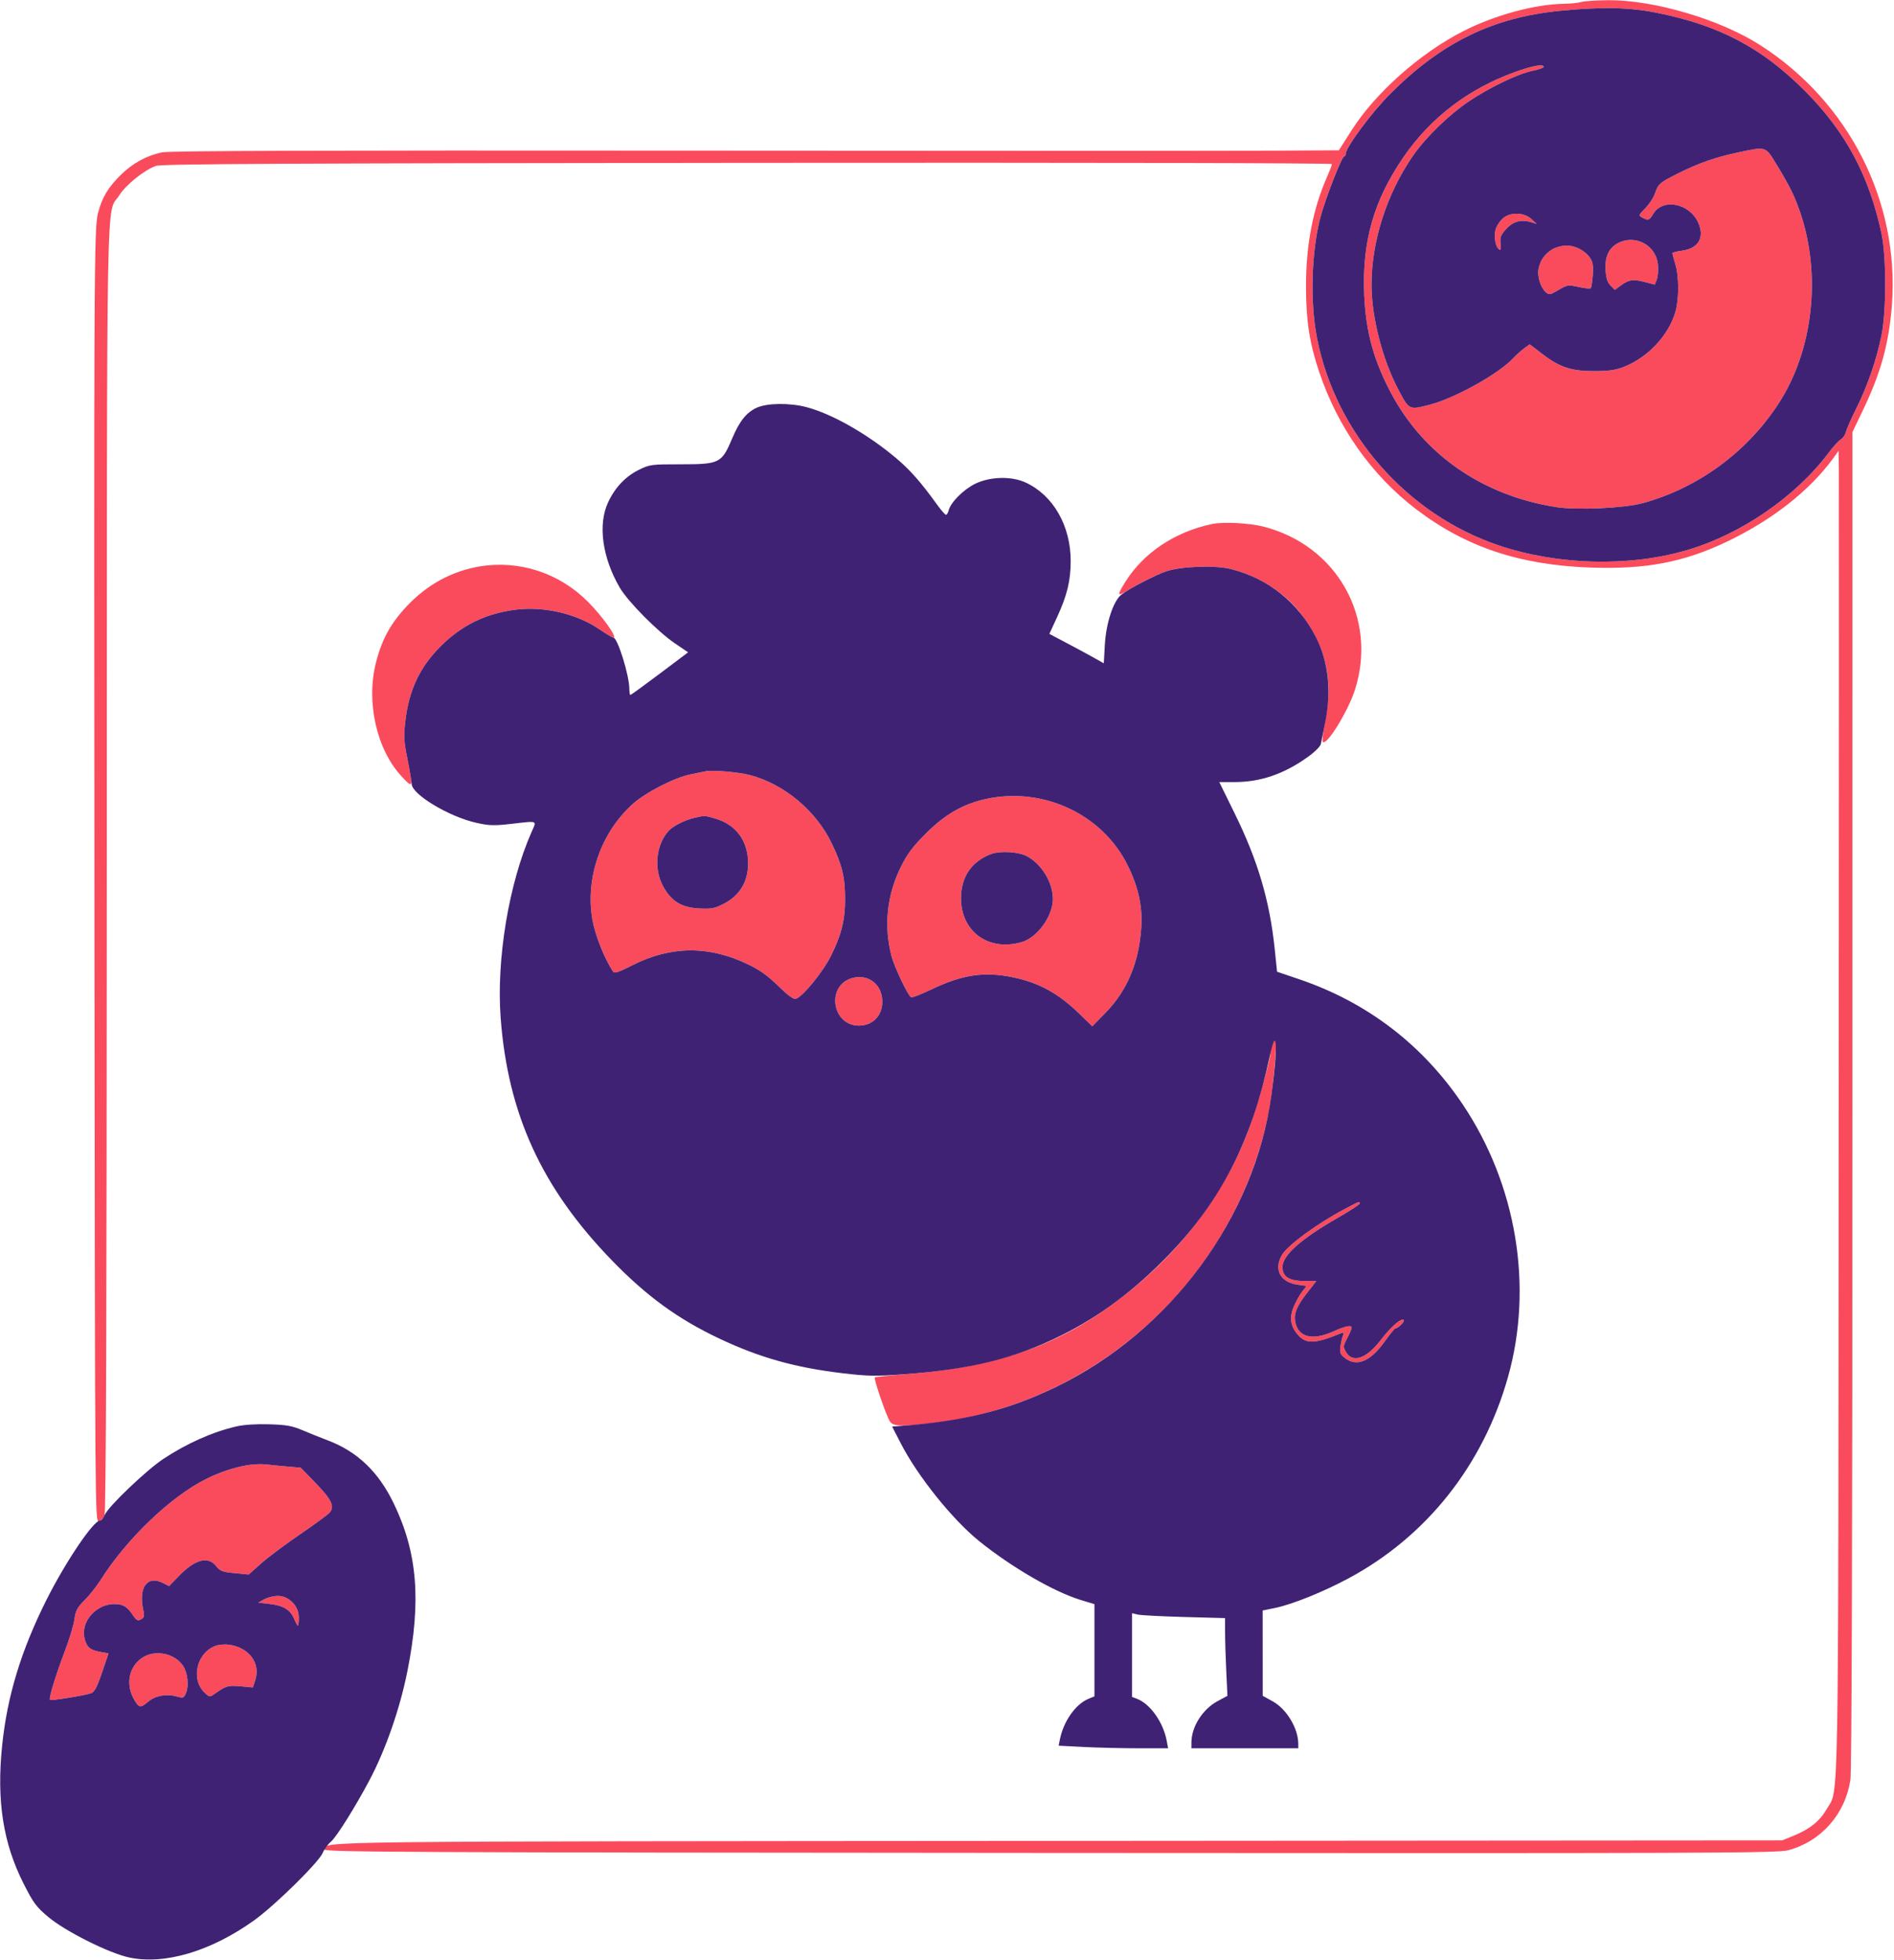 <svg xmlns="http://www.w3.org/2000/svg" width="957" height="990" viewBox="0 0 957 990" version="1.1"><path d="M 799 1 C 797.625 1.440, 793.746 1.845, 790.381 1.900 C 775.410 2.144, 755.299 7.610, 739.219 15.805 C 717.586 26.829, 694.977 46.899, 683 65.708 L 676.500 75.916 641.500 76.109 C 622.250 76.215, 489.725 76.200, 347 76.076 C 162.824 75.915, 85.904 76.166, 82 76.940 C 74.231 78.480, 67 82.415, 60.989 88.373 C 54.534 94.771, 51.511 99.844, 49.518 107.623 C 47.516 115.438, 47.428 134.589, 47.750 491.656 C 47.994 762.259, 48.044 768.801, 49.878 768.322 C 50.911 768.052, 52.233 766.784, 52.816 765.505 C 53.554 763.884, 53.903 664.866, 53.966 438.674 C 54.067 80.412, 53.531 109.239, 60.288 98.601 C 63.690 93.245, 73.021 85.787, 78.824 83.785 C 81.754 82.774, 142.454 82.462, 377.750 82.247 C 549.064 82.090, 673 82.349, 673 82.864 C 673 83.352, 671.929 86.172, 670.621 89.131 C 663.367 105.533, 659.855 123.782, 659.896 144.866 C 659.928 161.980, 661.658 173.212, 666.483 187.644 C 675.857 215.687, 693.016 240.016, 715.523 257.175 C 740.630 276.318, 768.074 285.465, 804 286.667 C 831.800 287.596, 850.867 283.948, 872.686 273.524 C 895.412 262.667, 914.414 247.770, 926.166 231.600 L 929 227.700 929.129 237.100 C 929.199 242.270, 929.163 392.525, 929.049 571 C 928.821 926.455, 929.243 902.746, 922.947 913.769 C 919.534 919.745, 914.337 923.905, 906.145 927.218 L 900.500 929.500 534.156 929.759 C 151.381 930.029, 165.346 929.868, 163.795 934.044 C 163.278 935.433, 199.885 935.613, 530.361 935.840 C 864.125 936.070, 898.045 935.948, 903.500 934.495 C 920.129 930.064, 932.261 916.381, 934.971 899 C 935.641 894.705, 935.987 778.159, 935.992 555.373 L 936 218.246 941.448 206.873 C 950.417 188.148, 954.509 173.223, 955.943 154 C 959.832 101.896, 934.297 51.543, 889.409 22.802 C 869.030 9.753, 835.559 -0.113, 812.385 0.100 C 806.398 0.155, 800.375 0.560, 799 1 M 788 5.496 C 754.168 8.849, 728.265 21.540, 702.433 47.416 C 693.033 56.832, 680 74.412, 680 77.676 C 680 78.404, 679.629 79, 679.175 79 C 677.979 79, 669.366 101.180, 667.085 110.135 C 662.581 127.819, 661.918 152.575, 665.462 170.727 C 674.851 218.811, 710.889 259.885, 757.383 275.493 C 787.211 285.506, 823.305 286.402, 852.402 277.853 C 879.752 269.817, 907.292 250.900, 923.960 228.701 C 926.355 225.512, 929.138 222.461, 930.145 221.922 C 931.152 221.383, 932.284 219.718, 932.659 218.221 C 933.034 216.725, 935.471 211.225, 938.074 206 C 943.690 194.726, 948.232 181.512, 950.678 169.339 C 953.174 156.914, 953.176 129.739, 950.681 118 C 944.475 88.793, 932.520 66.507, 912.022 45.938 C 890.327 24.167, 868.727 12.776, 837.169 6.466 C 823.152 3.663, 809.258 3.389, 788 5.496 M 765.273 36.451 C 741.898 44.939, 722.888 59.443, 709.283 79.168 C 694.139 101.124, 688.167 121.963, 689.306 148.886 C 690.098 167.636, 694.124 182.236, 703.124 199 C 719.748 229.965, 749.559 250.412, 786.423 256.134 C 796.901 257.760, 820.722 256.659, 830.037 254.118 C 858.040 246.479, 882.897 228.226, 898.823 203.606 C 916.135 176.845, 920.389 139.014, 909.639 107.410 C 906.796 99.050, 904.380 94.140, 897.751 83.250 C 891.966 73.745, 892.603 73.954, 878.492 76.933 C 866.787 79.405, 858.490 82.289, 847.946 87.553 C 838.563 92.237, 837.837 92.877, 836.113 97.990 C 835.466 99.910, 833.326 103.130, 831.357 105.146 C 827.901 108.685, 827.849 108.849, 829.824 109.906 C 832.802 111.499, 833.387 111.308, 835.264 108.130 C 840.106 99.934, 853.709 102.566, 858.127 112.554 C 861.412 119.982, 858.152 125.513, 849.838 126.616 C 847.177 126.969, 845.005 127.537, 845.011 127.879 C 845.017 128.220, 845.692 130.709, 846.511 133.409 C 848.418 139.697, 848.420 151.224, 846.514 157.643 C 843.042 169.332, 832.951 180.194, 821 185.105 C 816.677 186.882, 813.467 187.380, 806 187.433 C 794.139 187.517, 788.211 185.603, 779.393 178.845 L 772.945 173.903 770.223 175.860 C 768.725 176.936, 766.150 179.257, 764.500 181.017 C 757.123 188.886, 734.962 201.194, 722.356 204.425 C 711.983 207.084, 712.075 207.126, 706.800 197.250 C 698.592 181.883, 693 160.242, 693 143.845 C 693 121.777, 700.719 97.806, 714.021 78.563 C 720.356 69.400, 732.239 57.858, 742.265 51.130 C 752.596 44.197, 766.973 37.290, 774.168 35.804 C 777.376 35.142, 780 34.240, 780 33.800 C 780 32.161, 774.224 33.200, 765.273 36.451 M 759.770 109.966 C 758.395 111.047, 756.708 113.290, 756.021 114.949 C 754.636 118.292, 755.328 124.198, 757.296 125.831 C 758.259 126.630, 758.457 125.997, 758.173 123.022 C 757.865 119.790, 758.338 118.603, 761.154 115.535 C 764.674 111.698, 768.737 110.685, 774 112.331 L 776.500 113.113 773.694 110.556 C 770.133 107.312, 763.502 107.031, 759.770 109.966 M 818.270 122.428 C 813.172 124.730, 810.818 129.386, 811.261 136.289 C 811.535 140.554, 812.203 142.647, 813.797 144.241 L 815.961 146.405 818.750 144.343 C 822.976 141.219, 825.084 140.876, 830.858 142.373 L 836.146 143.745 837.161 141.123 C 837.719 139.680, 837.973 136.319, 837.725 133.654 C 836.847 124.205, 826.964 118.502, 818.270 122.428 M 784.304 125.956 C 780.511 128.269, 778.259 131.455, 777.407 135.713 C 776.659 139.457, 778.372 145.122, 780.962 147.466 C 782.751 149.085, 783.089 149.032, 787.503 146.445 C 791.966 143.830, 792.386 143.768, 797.657 144.948 C 800.681 145.624, 803.430 145.904, 803.765 145.568 C 804.101 145.232, 804.570 142.271, 804.807 138.986 C 805.130 134.527, 804.815 132.367, 803.565 130.459 C 801.108 126.708, 796.057 124.007, 791.500 124.007 C 789.295 124.007, 786.066 124.882, 784.304 125.956 M 612.500 264.649 C 593.702 268.563, 577.788 279.189, 568.539 294 C 564.406 300.619, 564.532 301.401, 569.262 298.502 C 576.247 294.222, 585.040 289.897, 589.914 288.345 C 597.430 285.951, 614.357 285.456, 622 287.408 C 636.235 291.043, 649.459 299.516, 657.415 310.099 C 670.271 327.201, 673.840 343.350, 669.495 364.754 C 668.467 369.817, 667.976 374.306, 668.403 374.730 C 670.405 376.716, 681.220 359.126, 684.663 348.282 C 696.151 312.108, 675.576 275.483, 638.432 265.983 C 631.267 264.150, 618.137 263.475, 612.500 264.649 M 242.363 286.092 C 228.320 288.440, 215.886 295.211, 205.594 306.118 C 197.434 314.765, 192.964 322.910, 189.983 334.568 C 184.872 354.549, 190.293 378.598, 202.970 392.189 C 208.783 398.421, 208.863 398.183, 205.891 383.420 C 204.051 374.273, 203.915 371.825, 204.824 364.139 C 206.661 348.598, 211.996 337.185, 222.284 326.781 C 232.914 316.032, 244.842 310.075, 259.857 308.020 C 274.471 306.019, 291.164 309.841, 302.952 317.887 C 306.266 320.149, 309.428 322, 309.979 322 C 312.037 322, 304.350 311.238, 297.056 303.906 C 282.594 289.370, 262.300 282.760, 242.363 286.092 M 356.500 389.564 C 355.400 389.815, 352.025 390.501, 349 391.089 C 341.027 392.640, 326.416 400.098, 319.802 405.995 C 303.689 420.359, 295.632 443.385, 299.333 464.489 C 300.720 472.395, 305.401 484.149, 309.801 490.773 C 310.445 491.742, 312.727 490.984, 319.377 487.591 C 338.760 477.700, 358.027 477.494, 377.780 486.966 C 383.898 489.900, 387.936 492.772, 393.245 497.967 C 398.288 502.901, 400.952 504.833, 402.178 504.444 C 405.668 503.336, 415.783 490.931, 419.880 482.734 C 425.103 472.285, 427 464.720, 427 454.339 C 427 443.030, 425.592 437.084, 420.305 426.067 C 412.341 409.473, 396.321 396.058, 379 391.480 C 373.160 389.937, 359.842 388.802, 356.500 389.564 M 498.225 403.522 C 486.711 406.022, 477.462 411.320, 467.900 420.891 C 461.062 427.737, 458.443 431.241, 455.112 438 C 448.086 452.258, 446.490 467.809, 450.493 483 C 451.934 488.471, 458.702 502.698, 460.346 503.714 C 460.820 504.007, 465.548 502.165, 470.854 499.621 C 486.217 492.256, 497.335 490.606, 511.660 493.565 C 525.071 496.335, 534.781 501.682, 545.706 512.315 L 551.912 518.355 558.706 511.401 C 569.508 500.346, 575.493 486.086, 576.655 468.637 C 577.370 457.911, 575.235 448.077, 569.802 437.070 C 557.065 411.264, 527.145 397.241, 498.225 403.522 M 350.734 413.088 C 345.947 414.216, 339.991 417.244, 337.805 419.662 C 331.578 426.548, 330.271 438.462, 334.793 447.119 C 338.943 455.062, 344.182 458.372, 353.313 458.819 C 359.674 459.130, 361.132 458.840, 366 456.292 C 373.838 452.189, 378 445.190, 378 436.110 C 378 424.796, 372.050 416.598, 361.568 413.471 C 356.096 411.839, 356.045 411.837, 350.734 413.088 M 500.748 431.366 C 490.840 435.063, 485.465 443.082, 485.577 454 C 485.749 470.784, 499.812 480.722, 516.384 475.770 C 524.261 473.417, 532 462.629, 532 454.003 C 532 445.689, 526.221 436.234, 518.791 432.392 C 514.488 430.167, 505.354 429.647, 500.748 431.366 M 430.333 494.061 C 417.336 497.972, 420.404 518, 434 518 C 441.563 518, 446.606 512.068, 445.721 504.213 C 444.832 496.329, 437.929 491.775, 430.333 494.061 M 643.028 527.426 C 642.463 528.913, 642 530.671, 642 531.331 C 642 535.293, 634.305 561.971, 630.053 572.751 C 615.741 609.034, 589.727 640.513, 554.669 663.971 C 528.074 681.767, 498.635 690.888, 457.500 694.078 C 449.250 694.717, 442.287 695.437, 442.027 695.677 C 441.360 696.292, 447.962 715.501, 449.688 717.964 C 451.369 720.365, 455.065 720.545, 469.789 718.945 C 554.778 709.707, 625.462 644.231, 641.455 559.926 C 643.104 551.232, 645.362 526.029, 644.564 525.230 C 644.284 524.951, 643.593 525.939, 643.028 527.426 M 679.401 610.654 C 665.486 618.022, 650.679 628.869, 647.750 633.839 C 643.500 641.052, 646.861 647.565, 655.478 648.816 L 660.186 649.500 658.058 652.203 C 656.887 653.689, 655.004 656.997, 653.873 659.555 C 651.398 665.148, 651.930 669.575, 655.600 673.937 C 659.805 678.934, 664.264 678.833, 677.424 673.441 C 679.040 672.779, 679.224 672.960, 678.575 674.576 C 678.150 675.634, 677.573 678.116, 677.291 680.091 C 676.857 683.135, 677.197 684.010, 679.525 685.841 C 685.495 690.537, 692.343 687.709, 699.672 677.520 C 702.252 673.934, 704.619 670.990, 704.931 670.978 C 706.499 670.916, 710.156 667.215, 709.221 666.636 C 707.753 665.729, 702.768 670.154, 697.408 677.120 C 690.322 686.328, 683.297 688.607, 680.032 682.756 C 678.610 680.210, 678.662 679.707, 680.756 675.756 C 681.997 673.415, 682.989 671.050, 682.961 670.500 C 682.887 669.076, 679.800 669.756, 673.308 672.627 C 662.944 677.211, 655.902 675.326, 654.449 667.580 C 653.667 663.411, 655.248 659.617, 660.628 652.750 L 665.133 647 659.501 647 C 651.370 647, 648.045 644.953, 648.015 639.928 C 647.980 634.031, 657.368 625.709, 676.247 614.904 C 682.161 611.518, 687 608.355, 687 607.874 C 687 606.629, 687.008 606.626, 679.401 610.654 M 125.387 739.956 C 118.720 740.989, 110.846 743.600, 104 747.049 C 85.986 756.122, 63.971 777.239, 50.735 798.142 C 48.770 801.246, 45.170 805.778, 42.734 808.214 C 38.997 811.950, 38.196 813.462, 37.609 817.889 C 37.226 820.775, 34.984 828.168, 32.626 834.318 C 28.220 845.810, 24.544 857.877, 25.238 858.571 C 25.756 859.090, 43.096 856.270, 46.005 855.194 C 47.770 854.541, 49.013 852.192, 51.554 844.706 L 54.829 835.059 51.165 834.398 C 45.732 833.418, 44.280 832.379, 43.024 828.573 C 39.731 818.595, 50.133 808.113, 60.967 810.493 C 63.070 810.955, 64.929 812.447, 66.660 815.063 C 68.874 818.408, 69.505 818.800, 71.210 817.887 C 72.886 816.991, 73.069 816.265, 72.399 813.164 C 69.932 801.744, 74.353 795.535, 82.173 799.437 L 85.441 801.067 90.470 795.887 C 98.571 787.545, 105.119 785.810, 109.178 790.929 C 111.222 793.509, 112.347 793.941, 118.586 794.542 L 125.671 795.226 131.875 789.690 C 135.288 786.645, 144.065 780.071, 151.381 775.081 C 158.697 770.091, 165.482 765.124, 166.460 764.044 C 169.275 760.933, 167.630 757.418, 159.402 748.963 L 151.933 741.288 144.717 740.650 C 140.747 740.299, 135.925 739.821, 134 739.588 C 132.075 739.354, 128.199 739.520, 125.387 739.956 M 133.500 807.759 L 130.500 809.438 136.219 810.084 C 143.132 810.864, 146.692 813.019, 148.597 817.578 C 149.383 819.460, 150.246 821, 150.513 821 C 150.781 821, 151 819.155, 151 816.900 C 151 811.143, 145.939 805.982, 140.350 806.040 C 138.233 806.062, 135.150 806.836, 133.500 807.759 M 109.604 831.041 C 99.588 834.030, 96.001 847.955, 103.446 854.949 C 105.905 857.259, 105.948 857.263, 108.595 855.389 C 114.190 851.430, 115.326 851.106, 121.581 851.690 L 127.757 852.267 128.957 848.630 C 131.751 840.165, 126.052 832.288, 116 830.722 C 114.075 830.422, 111.197 830.565, 109.604 831.041 M 71.898 837.263 C 64.941 841.897, 63.294 851.021, 68.014 858.783 C 70.380 862.673, 70.983 862.727, 74.932 859.404 C 78.520 856.385, 84.064 855.372, 89.215 856.794 C 92.667 857.747, 92.901 857.654, 94.050 854.879 C 95.513 851.348, 94.780 844.840, 92.536 841.414 C 88.320 834.981, 78.339 832.973, 71.898 837.263" stroke="none" fill="#fa4b5c" fill-rule="evenodd"/><path d="M 788 5.496 C 754.168 8.849, 728.265 21.540, 702.433 47.416 C 693.033 56.832, 680 74.412, 680 77.676 C 680 78.404, 679.629 79, 679.175 79 C 677.979 79, 669.366 101.180, 667.085 110.135 C 662.581 127.819, 661.918 152.575, 665.462 170.727 C 674.851 218.811, 710.889 259.885, 757.383 275.493 C 787.211 285.506, 823.305 286.402, 852.402 277.853 C 879.752 269.817, 907.292 250.900, 923.960 228.701 C 926.355 225.512, 929.138 222.461, 930.145 221.922 C 931.152 221.383, 932.284 219.718, 932.659 218.221 C 933.034 216.725, 935.471 211.225, 938.074 206 C 943.690 194.726, 948.232 181.512, 950.678 169.339 C 953.174 156.914, 953.176 129.739, 950.681 118 C 944.475 88.793, 932.520 66.507, 912.022 45.938 C 890.327 24.167, 868.727 12.776, 837.169 6.466 C 823.152 3.663, 809.258 3.389, 788 5.496 M 765.273 36.451 C 741.898 44.939, 722.888 59.443, 709.283 79.168 C 694.139 101.124, 688.167 121.963, 689.306 148.886 C 690.098 167.636, 694.124 182.236, 703.124 199 C 719.748 229.965, 749.559 250.412, 786.423 256.134 C 796.901 257.760, 820.722 256.659, 830.037 254.118 C 858.040 246.479, 882.897 228.226, 898.823 203.606 C 916.135 176.845, 920.389 139.014, 909.639 107.410 C 906.796 99.050, 904.380 94.140, 897.751 83.250 C 891.966 73.745, 892.603 73.954, 878.492 76.933 C 866.787 79.405, 858.490 82.289, 847.946 87.553 C 838.563 92.237, 837.837 92.877, 836.113 97.990 C 835.466 99.910, 833.326 103.130, 831.357 105.146 C 827.901 108.685, 827.849 108.849, 829.824 109.906 C 832.802 111.499, 833.387 111.308, 835.264 108.130 C 840.106 99.934, 853.709 102.566, 858.127 112.554 C 861.412 119.982, 858.152 125.513, 849.838 126.616 C 847.177 126.969, 845.005 127.537, 845.011 127.879 C 845.017 128.220, 845.692 130.709, 846.511 133.409 C 848.418 139.697, 848.420 151.224, 846.514 157.643 C 843.042 169.332, 832.951 180.194, 821 185.105 C 816.677 186.882, 813.467 187.380, 806 187.433 C 794.139 187.517, 788.211 185.603, 779.393 178.845 L 772.945 173.903 770.223 175.860 C 768.725 176.936, 766.150 179.257, 764.500 181.017 C 757.123 188.886, 734.962 201.194, 722.356 204.425 C 711.983 207.084, 712.075 207.126, 706.800 197.250 C 698.592 181.883, 693 160.242, 693 143.845 C 693 121.777, 700.719 97.806, 714.021 78.563 C 720.356 69.400, 732.239 57.858, 742.265 51.130 C 752.596 44.197, 766.973 37.290, 774.168 35.804 C 777.376 35.142, 780 34.240, 780 33.800 C 780 32.161, 774.224 33.200, 765.273 36.451 M 759.770 109.966 C 758.395 111.047, 756.708 113.290, 756.021 114.949 C 754.636 118.292, 755.328 124.198, 757.296 125.831 C 758.259 126.630, 758.457 125.997, 758.173 123.022 C 757.865 119.790, 758.338 118.603, 761.154 115.535 C 764.674 111.698, 768.737 110.685, 774 112.331 L 776.500 113.113 773.694 110.556 C 770.133 107.312, 763.502 107.031, 759.770 109.966 M 818.270 122.428 C 813.172 124.730, 810.818 129.386, 811.261 136.289 C 811.535 140.554, 812.203 142.647, 813.797 144.241 L 815.961 146.405 818.750 144.343 C 822.976 141.219, 825.084 140.876, 830.858 142.373 L 836.146 143.745 837.161 141.123 C 837.719 139.680, 837.973 136.319, 837.725 133.654 C 836.847 124.205, 826.964 118.502, 818.270 122.428 M 784.304 125.956 C 780.511 128.269, 778.259 131.455, 777.407 135.713 C 776.659 139.457, 778.372 145.122, 780.962 147.466 C 782.751 149.085, 783.089 149.032, 787.503 146.445 C 791.966 143.830, 792.386 143.768, 797.657 144.948 C 800.681 145.624, 803.430 145.904, 803.765 145.568 C 804.101 145.232, 804.570 142.271, 804.807 138.986 C 805.130 134.527, 804.815 132.367, 803.565 130.459 C 801.108 126.708, 796.057 124.007, 791.500 124.007 C 789.295 124.007, 786.066 124.882, 784.304 125.956 M 382.377 205.916 C 377.179 208.277, 373.649 212.683, 369.971 221.400 C 364.664 233.978, 363.633 234.499, 344 234.499 C 329.076 234.500, 328.290 234.603, 322.839 237.280 C 316.022 240.628, 310.673 246.299, 307.183 253.880 C 302.030 265.073, 304.364 281.795, 313.179 296.835 C 317.322 303.904, 332.345 319.057, 341.096 324.994 L 347.692 329.468 333.368 340.234 C 325.489 346.155, 318.808 351, 318.522 351 C 318.235 351, 318 349.672, 318 348.049 C 318 341.123, 312.041 322, 309.882 322 C 309.385 322, 306.266 320.149, 302.952 317.887 C 291.164 309.841, 274.471 306.019, 259.857 308.020 C 244.842 310.075, 232.914 316.032, 222.284 326.781 C 211.996 337.185, 206.661 348.598, 204.824 364.139 C 203.915 371.825, 204.051 374.273, 205.891 383.420 C 207.051 389.182, 208 394.781, 208 395.863 C 208 401.157, 226.798 412.484, 240.725 415.582 C 247.153 417.012, 249.680 417.091, 258.157 416.127 C 272.144 414.537, 271.251 414.183, 268.572 420.250 C 257.085 446.270, 250.728 484.608, 252.982 514.272 C 256.667 562.772, 273.728 599.966, 308.995 636.380 C 326.681 654.642, 342.480 666.149, 363.500 676.079 C 383.885 685.709, 401.917 690.763, 426 693.597 C 438.657 695.086, 442.571 695.149, 456.795 694.096 C 490.794 691.577, 512.635 686.186, 536.169 674.506 C 555.804 664.762, 573.271 651.688, 590.536 633.813 C 617.064 606.348, 632.366 576.324, 641.533 533.746 C 645.235 516.553, 645.787 528.621, 642.421 553.154 C 633.931 615.032, 591.402 672.576, 533.500 700.531 C 508.987 712.367, 486.778 717.886, 454.135 720.256 L 450.770 720.500 455.181 729.059 C 463.722 745.629, 481.261 767.477, 494.766 778.372 C 511.165 791.600, 532.551 803.984, 546.112 808.103 L 553 810.195 553 833.476 L 553 856.757 550.038 857.984 C 543.428 860.722, 537.375 869.318, 535.526 878.593 L 534.910 881.687 547.705 882.339 C 554.742 882.698, 567.188 882.994, 575.361 882.996 L 590.223 883 589.525 879.250 C 587.773 869.835, 581.186 860.542, 574.448 857.980 L 572 857.050 572 835.908 L 572 814.767 574.750 815.443 C 576.263 815.815, 586.837 816.374, 598.250 816.684 L 619 817.248 619.004 824.374 C 619.006 828.293, 619.276 837.125, 619.604 844 L 620.200 856.500 615.189 859.200 C 607.594 863.292, 602 872.168, 602 880.126 L 602 883 629 883 L 656 883 655.994 880.750 C 655.975 872.913, 650.094 863.155, 643.048 859.269 L 638.029 856.500 638.014 834.950 L 638 813.400 644.250 812.120 C 652.880 810.352, 668.441 804.094, 681.234 797.246 C 720.844 776.043, 749.486 739.904, 761.998 695.343 C 774.819 649.683, 766.273 598.327, 739.118 557.849 C 718.902 527.714, 690.802 506.214, 656.385 494.550 L 645.271 490.783 644.123 479.641 C 641.592 455.084, 635.642 434.841, 623.956 411.034 L 616.086 395 623.833 395 C 636.855 395, 648.694 390.962, 660.619 382.452 C 664.349 379.790, 667.163 376.997, 667.415 375.705 C 667.651 374.492, 668.620 369.675, 669.567 365 C 672.820 348.934, 671.294 334.468, 665.037 322.073 C 656.135 304.439, 641.021 292.265, 622 287.408 C 614.258 285.431, 597.410 285.960, 589.654 288.423 C 584.131 290.177, 570.437 297.273, 566.535 300.403 C 562.495 303.643, 558.868 314.737, 558.248 325.751 L 557.727 335.003 552.114 331.864 C 549.026 330.137, 542.837 326.797, 538.360 324.440 L 530.221 320.156 534.065 311.828 C 539.176 300.756, 541 293.275, 541 283.379 C 541 265.503, 532.136 250.084, 518.176 243.675 C 511.030 240.395, 500.227 240.676, 492.745 244.336 C 486.873 247.209, 480.359 253.721, 479.355 257.723 C 479.040 258.975, 478.420 260, 477.977 260 C 477.533 260, 475.472 257.637, 473.396 254.750 C 465.409 243.640, 459.760 237.238, 452.761 231.361 C 438.153 219.096, 420.216 208.915, 407.356 205.589 C 398.878 203.397, 387.600 203.544, 382.377 205.916 M 356.500 389.564 C 355.400 389.815, 352.025 390.501, 349 391.089 C 341.027 392.640, 326.416 400.098, 319.802 405.995 C 303.689 420.359, 295.632 443.385, 299.333 464.489 C 300.720 472.395, 305.401 484.149, 309.801 490.773 C 310.445 491.742, 312.727 490.984, 319.377 487.591 C 338.760 477.700, 358.027 477.494, 377.780 486.966 C 383.898 489.900, 387.936 492.772, 393.245 497.967 C 398.288 502.901, 400.952 504.833, 402.178 504.444 C 405.668 503.336, 415.783 490.931, 419.880 482.734 C 425.103 472.285, 427 464.720, 427 454.339 C 427 443.030, 425.592 437.084, 420.305 426.067 C 412.341 409.473, 396.321 396.058, 379 391.480 C 373.160 389.937, 359.842 388.802, 356.500 389.564 M 498.225 403.522 C 486.711 406.022, 477.462 411.320, 467.900 420.891 C 461.062 427.737, 458.443 431.241, 455.112 438 C 448.086 452.258, 446.490 467.809, 450.493 483 C 451.934 488.471, 458.702 502.698, 460.346 503.714 C 460.820 504.007, 465.548 502.165, 470.854 499.621 C 486.217 492.256, 497.335 490.606, 511.660 493.565 C 525.071 496.335, 534.781 501.682, 545.706 512.315 L 551.912 518.355 558.706 511.401 C 569.508 500.346, 575.493 486.086, 576.655 468.637 C 577.370 457.911, 575.235 448.077, 569.802 437.070 C 557.065 411.264, 527.145 397.241, 498.225 403.522 M 350.734 413.088 C 345.947 414.216, 339.991 417.244, 337.805 419.662 C 331.578 426.548, 330.271 438.462, 334.793 447.119 C 338.943 455.062, 344.182 458.372, 353.313 458.819 C 359.674 459.130, 361.132 458.840, 366 456.292 C 373.838 452.189, 378 445.190, 378 436.110 C 378 424.796, 372.050 416.598, 361.568 413.471 C 356.096 411.839, 356.045 411.837, 350.734 413.088 M 500.748 431.366 C 490.840 435.063, 485.465 443.082, 485.577 454 C 485.749 470.784, 499.812 480.722, 516.384 475.770 C 524.261 473.417, 532 462.629, 532 454.003 C 532 445.689, 526.221 436.234, 518.791 432.392 C 514.488 430.167, 505.354 429.647, 500.748 431.366 M 430.333 494.061 C 417.336 497.972, 420.404 518, 434 518 C 441.563 518, 446.606 512.068, 445.721 504.213 C 444.832 496.329, 437.929 491.775, 430.333 494.061 M 679.401 610.654 C 665.486 618.022, 650.679 628.869, 647.750 633.839 C 643.500 641.052, 646.861 647.565, 655.478 648.816 L 660.186 649.500 658.058 652.203 C 656.887 653.689, 655.004 656.997, 653.873 659.555 C 651.398 665.148, 651.930 669.575, 655.600 673.937 C 659.805 678.934, 664.264 678.833, 677.424 673.441 C 679.040 672.779, 679.224 672.960, 678.575 674.576 C 678.150 675.634, 677.573 678.116, 677.291 680.091 C 676.857 683.135, 677.197 684.010, 679.525 685.841 C 685.495 690.537, 692.343 687.709, 699.672 677.520 C 702.252 673.934, 704.619 670.990, 704.931 670.978 C 706.499 670.916, 710.156 667.215, 709.221 666.636 C 707.753 665.729, 702.768 670.154, 697.408 677.120 C 690.322 686.328, 683.297 688.607, 680.032 682.756 C 678.610 680.210, 678.662 679.707, 680.756 675.756 C 681.997 673.415, 682.989 671.050, 682.961 670.500 C 682.887 669.076, 679.800 669.756, 673.308 672.627 C 662.944 677.211, 655.902 675.326, 654.449 667.580 C 653.667 663.411, 655.248 659.617, 660.628 652.750 L 665.133 647 659.501 647 C 651.370 647, 648.045 644.953, 648.015 639.928 C 647.980 634.031, 657.368 625.709, 676.247 614.904 C 682.161 611.518, 687 608.355, 687 607.874 C 687 606.629, 687.008 606.626, 679.401 610.654 M 119.500 720.419 C 107.445 723.192, 94.448 728.968, 82.506 736.857 C 74.018 742.465, 54.698 760.902, 52.991 765.023 C 52.312 766.660, 51.176 768, 50.465 768 C 47.183 768, 33.035 788.988, 23.495 808.009 C 10.605 833.713, 3.607 856.739, 1.053 881.856 C -1.764 909.563, 1.577 930.947, 11.909 951.330 C 16.896 961.169, 18.321 963.093, 24.396 968.195 C 33.058 975.471, 55.091 986.488, 65.334 988.667 C 83.206 992.467, 106.655 985.487, 128.410 969.889 C 138.938 962.341, 161.125 940.529, 163.079 935.806 C 163.831 933.988, 165.687 931.455, 167.203 930.179 C 170.011 927.813, 179.590 912.531, 186.747 899 C 194.930 883.529, 202.120 862.824, 205.883 843.891 C 212.925 808.467, 210.932 784.157, 198.951 759.330 C 191.232 743.337, 180.567 733.137, 165.669 727.501 C 162.276 726.217, 156.575 723.930, 153 722.419 C 147.577 720.126, 144.760 719.618, 136 719.355 C 129.502 719.159, 123.213 719.565, 119.500 720.419 M 125.387 739.956 C 118.720 740.989, 110.846 743.600, 104 747.049 C 85.986 756.122, 63.971 777.239, 50.735 798.142 C 48.770 801.246, 45.170 805.778, 42.734 808.214 C 38.997 811.950, 38.196 813.462, 37.609 817.889 C 37.226 820.775, 34.984 828.168, 32.626 834.318 C 28.220 845.810, 24.544 857.877, 25.238 858.571 C 25.756 859.090, 43.096 856.270, 46.005 855.194 C 47.770 854.541, 49.013 852.192, 51.554 844.706 L 54.829 835.059 51.165 834.398 C 45.732 833.418, 44.280 832.379, 43.024 828.573 C 39.731 818.595, 50.133 808.113, 60.967 810.493 C 63.070 810.955, 64.929 812.447, 66.660 815.063 C 68.874 818.408, 69.505 818.800, 71.210 817.887 C 72.886 816.991, 73.069 816.265, 72.399 813.164 C 69.932 801.744, 74.353 795.535, 82.173 799.437 L 85.441 801.067 90.470 795.887 C 98.571 787.545, 105.119 785.810, 109.178 790.929 C 111.222 793.509, 112.347 793.941, 118.586 794.542 L 125.671 795.226 131.875 789.690 C 135.288 786.645, 144.065 780.071, 151.381 775.081 C 158.697 770.091, 165.482 765.124, 166.460 764.044 C 169.275 760.933, 167.630 757.418, 159.402 748.963 L 151.933 741.288 144.717 740.650 C 140.747 740.299, 135.925 739.821, 134 739.588 C 132.075 739.354, 128.199 739.520, 125.387 739.956 M 133.500 807.759 L 130.500 809.438 136.219 810.084 C 143.132 810.864, 146.692 813.019, 148.597 817.578 C 149.383 819.460, 150.246 821, 150.513 821 C 150.781 821, 151 819.155, 151 816.900 C 151 811.143, 145.939 805.982, 140.350 806.040 C 138.233 806.062, 135.150 806.836, 133.500 807.759 M 109.604 831.041 C 99.588 834.030, 96.001 847.955, 103.446 854.949 C 105.905 857.259, 105.948 857.263, 108.595 855.389 C 114.190 851.430, 115.326 851.106, 121.581 851.690 L 127.757 852.267 128.957 848.630 C 131.751 840.165, 126.052 832.288, 116 830.722 C 114.075 830.422, 111.197 830.565, 109.604 831.041 M 71.898 837.263 C 64.941 841.897, 63.294 851.021, 68.014 858.783 C 70.380 862.673, 70.983 862.727, 74.932 859.404 C 78.520 856.385, 84.064 855.372, 89.215 856.794 C 92.667 857.747, 92.901 857.654, 94.050 854.879 C 95.513 851.348, 94.780 844.840, 92.536 841.414 C 88.320 834.981, 78.339 832.973, 71.898 837.263" stroke="none" fill="#402274" fill-rule="evenodd"/></svg>